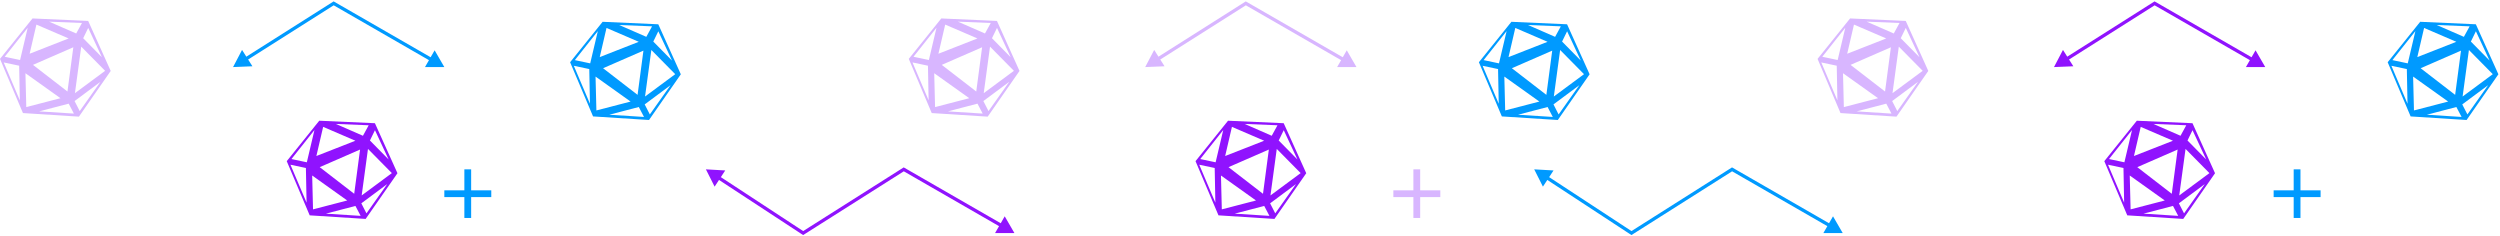 <svg width="1491" height="141" viewBox="0 0 1491 141" fill="none" xmlns="http://www.w3.org/2000/svg">
<path d="M561.387 11L594.586 12.482L608.028 42.308L589.065 69.567L555.685 67.433L542 35.116L561.387 11ZM585.727 28.193L561.666 38.691L582.236 54.576L585.727 28.193ZM582.941 22.932L563.712 14.663L559.673 32.048L582.941 22.932ZM578.067 58.572L557.169 43.669L557.675 63.864L578.067 58.572ZM604.69 42.242L590.449 27.811L586.69 55.562L604.69 42.242ZM582.967 61.818L565.342 66.419L586.069 67.744L582.967 61.818ZM601.907 48.79L586.479 60.268L589.545 66.251L601.907 48.79ZM594.609 16.649L591.613 22.793L602.766 34.116L594.609 16.649ZM590.876 13.709L571.29 12.915L587.446 19.973L590.876 13.709ZM558.527 16.55L544.808 33.851L553.98 35.791L558.527 16.55ZM553.427 39.185L544.211 37.236L553.827 59.862L553.427 39.185Z" fill="#D8B6FF"/>
<path d="M732.401 72L765.6 73.482L779.041 103.308L760.078 130.567L726.698 128.433L713.014 96.116L732.401 72ZM756.74 89.193L732.679 99.691L753.25 115.576L756.74 89.193ZM753.955 83.932L734.726 75.663L730.687 93.048L753.955 83.932ZM749.081 119.572L728.183 104.669L728.689 124.864L749.081 119.572ZM775.703 103.242L761.463 88.811L757.704 116.563L775.703 103.242ZM753.981 122.818L736.356 127.419L757.082 128.744L753.981 122.818ZM772.92 109.79L757.493 121.268L760.558 127.251L772.92 109.79ZM765.623 77.649L762.627 83.793L773.78 95.116L765.623 77.649ZM761.89 74.709L742.304 73.915L758.46 80.973L761.89 74.709ZM729.541 77.55L715.822 94.851L724.994 96.791L729.541 77.55ZM724.441 100.185L715.225 98.236L724.841 120.862L724.441 100.185Z" fill="#9013FE"/>
<path d="M901.401 13L934.6 14.482L948.041 44.308L929.078 71.567L895.698 69.433L882.014 37.116L901.401 13ZM925.74 30.193L901.679 40.691L922.25 56.576L925.74 30.193ZM922.955 24.932L903.726 16.663L899.687 34.048L922.955 24.932ZM918.081 60.572L897.183 45.669L897.689 65.864L918.081 60.572ZM944.703 44.242L930.463 29.811L926.704 57.562L944.703 44.242ZM922.981 63.818L905.356 68.419L926.082 69.744L922.981 63.818ZM941.92 50.79L926.493 62.268L929.558 68.251L941.92 50.79ZM934.623 18.649L931.627 24.793L942.78 36.116L934.623 18.649ZM930.89 15.709L911.304 14.915L927.46 21.973L930.89 15.709ZM898.541 18.55L884.822 35.851L893.994 37.791L898.541 18.55ZM893.441 41.185L884.225 39.236L893.841 61.862L893.441 41.185Z" fill="#009AFF"/>
<path d="M19.387 11L52.587 12.482L66.028 42.308L47.065 69.567L13.685 67.433L0 35.116L19.387 11ZM43.727 28.193L19.666 38.691L40.236 54.576L43.727 28.193ZM40.941 22.932L21.712 14.663L17.673 32.048L40.941 22.932ZM36.067 58.572L15.169 43.669L15.675 63.864L36.067 58.572ZM62.69 42.242L48.449 27.811L44.69 55.562L62.69 42.242ZM40.967 61.818L23.342 66.419L44.069 67.744L40.967 61.818ZM59.907 48.79L44.479 60.268L47.545 66.251L59.907 48.79ZM52.609 16.649L49.613 22.793L60.766 34.116L52.609 16.649ZM48.876 13.709L29.29 12.915L45.446 19.973L48.876 13.709ZM16.527 16.55L2.808 33.851L11.98 35.791L16.527 16.55ZM11.427 39.185L2.211 37.236L11.827 59.862L11.427 39.185Z" fill="#D8B6FF"/>
<path d="M190.401 72L223.6 73.482L237.041 103.308L218.078 130.567L184.698 128.433L171.014 96.116L190.401 72ZM214.74 89.193L190.679 99.691L211.25 115.576L214.74 89.193ZM211.955 83.932L192.726 75.663L188.687 93.048L211.955 83.932ZM207.081 119.572L186.183 104.669L186.689 124.864L207.081 119.572ZM233.703 103.242L219.463 88.811L215.704 116.563L233.703 103.242ZM211.981 122.818L194.356 127.419L215.082 128.744L211.981 122.818ZM230.92 109.79L215.493 121.268L218.558 127.251L230.92 109.79ZM223.623 77.649L220.627 83.793L231.78 95.116L223.623 77.649ZM219.89 74.709L200.304 73.915L216.46 80.973L219.89 74.709ZM187.541 77.55L173.822 94.851L182.994 96.791L187.541 77.55ZM182.441 100.185L173.225 98.236L182.841 120.862L182.441 100.185Z" fill="#9013FE"/>
<path d="M359.401 13L392.6 14.482L406.041 44.308L387.078 71.567L353.698 69.433L340.014 37.116L359.401 13ZM383.74 30.193L359.679 40.691L380.25 56.576L383.74 30.193ZM380.955 24.932L361.726 16.663L357.687 34.048L380.955 24.932ZM376.081 60.572L355.183 45.669L355.689 65.864L376.081 60.572ZM402.703 44.242L388.463 29.811L384.704 57.562L402.703 44.242ZM380.981 63.818L363.356 68.419L384.082 69.744L380.981 63.818ZM399.92 50.79L384.493 62.268L387.558 68.251L399.92 50.79ZM392.623 18.649L389.627 24.793L400.78 36.116L392.623 18.649ZM388.89 15.709L369.304 14.915L385.46 21.973L388.89 15.709ZM356.541 18.55L342.822 35.851L351.994 37.791L356.541 18.55ZM351.441 41.185L342.225 39.236L351.841 61.862L351.441 41.185Z" fill="#009AFF"/>
<path d="M1103.39 11L1136.59 12.482L1150.03 42.308L1131.06 69.567L1097.68 67.433L1084 35.116L1103.39 11ZM1127.73 28.193L1103.67 38.691L1124.24 54.576L1127.73 28.193ZM1124.94 22.932L1105.71 14.663L1101.67 32.048L1124.94 22.932ZM1120.07 58.572L1099.17 43.669L1099.67 63.864L1120.07 58.572ZM1146.69 42.242L1132.45 27.811L1128.69 55.562L1146.69 42.242ZM1124.97 61.818L1107.34 66.419L1128.07 67.744L1124.97 61.818ZM1143.91 48.79L1128.48 60.268L1131.54 66.251L1143.91 48.79ZM1136.61 16.649L1133.61 22.793L1144.77 34.116L1136.61 16.649ZM1132.88 13.709L1113.29 12.915L1129.45 19.973L1132.88 13.709ZM1100.53 16.55L1086.81 33.851L1095.98 35.791L1100.53 16.55ZM1095.43 39.185L1086.21 37.236L1095.83 59.862L1095.43 39.185Z" fill="#D8B6FF"/>
<path d="M1274.4 72L1307.6 73.482L1321.04 103.308L1302.08 130.567L1268.7 128.433L1255.01 96.116L1274.4 72ZM1298.74 89.193L1274.68 99.691L1295.25 115.576L1298.74 89.193ZM1295.95 83.932L1276.73 75.663L1272.69 93.048L1295.95 83.932ZM1291.08 119.572L1270.18 104.669L1270.69 124.864L1291.08 119.572ZM1317.7 103.242L1303.46 88.811L1299.7 116.563L1317.7 103.242ZM1295.98 122.818L1278.36 127.419L1299.08 128.744L1295.98 122.818ZM1314.92 109.79L1299.49 121.268L1302.56 127.251L1314.92 109.79ZM1307.62 77.649L1304.63 83.793L1315.78 95.116L1307.62 77.649ZM1303.89 74.709L1284.3 73.915L1300.46 80.973L1303.89 74.709ZM1271.54 77.55L1257.82 94.851L1266.99 96.791L1271.54 77.55ZM1266.44 100.185L1257.22 98.236L1266.84 120.862L1266.44 100.185Z" fill="#9013FE"/>
<path d="M1443.4 13L1476.6 14.482L1490.04 44.308L1471.08 71.567L1437.7 69.433L1424.01 37.116L1443.4 13ZM1467.74 30.193L1443.68 40.691L1464.25 56.576L1467.74 30.193ZM1464.95 24.932L1445.73 16.663L1441.69 34.048L1464.95 24.932ZM1460.08 60.572L1439.18 45.669L1439.69 65.864L1460.08 60.572ZM1486.7 44.242L1472.46 29.811L1468.7 57.562L1486.7 44.242ZM1464.98 63.818L1447.36 68.419L1468.08 69.744L1464.98 63.818ZM1483.92 50.79L1468.49 62.268L1471.56 68.251L1483.92 50.79ZM1476.62 18.649L1473.63 24.793L1484.78 36.116L1476.62 18.649ZM1472.89 15.709L1453.3 14.915L1469.46 21.973L1472.89 15.709ZM1440.54 18.55L1426.82 35.851L1435.99 37.791L1440.54 18.55ZM1435.44 41.185L1426.22 39.236L1435.84 61.862L1435.44 41.185Z" fill="#009AFF"/>
<path fill-rule="evenodd" clip-rule="evenodd" d="M538.975 99.832L596.833 133.144L599.215 129.007L605 139L593.453 139.014L595.835 134.877L539.025 102.168L478.991 140.19L428.817 107.317L426.201 111.31L421 101L432.529 101.651L429.913 105.644L479.009 137.811L538.975 99.832Z" fill="#9013FE"/>
<path fill-rule="evenodd" clip-rule="evenodd" d="M1032.98 99.832L1090.83 133.144L1093.21 129.007L1099 139L1087.45 139.014L1089.83 134.877L1033.02 102.168L972.991 140.19L922.817 107.317L920.201 111.31L915 101L926.529 101.651L923.913 105.644L973.009 137.811L1032.98 99.832Z" fill="#009AFF"/>
<path fill-rule="evenodd" clip-rule="evenodd" d="M198.975 0.832L256.833 34.144L259.215 30.007L265 40L253.453 40.014L255.835 35.877L199.025 3.168L147.983 35.494L150.537 39.527L139 40L144.359 29.772L146.913 33.805L198.975 0.832Z" fill="#009AFF"/>
<path fill-rule="evenodd" clip-rule="evenodd" d="M1284.98 0.832L1342.83 34.144L1345.21 30.007L1351 40L1339.45 40.014L1341.83 35.877L1285.02 3.168L1233.98 35.494L1236.54 39.527L1225 40L1230.36 29.772L1232.91 33.805L1284.98 0.832Z" fill="#9013FE"/>
<path fill-rule="evenodd" clip-rule="evenodd" d="M742.975 0.832L800.833 34.144L803.215 30.007L809 40L797.453 40.014L799.835 35.877L743.025 3.168L691.983 35.494L694.537 39.527L683 40L688.359 29.772L690.913 33.805L742.975 0.832Z" fill="#D8B6FF"/>
<path d="M846.996 113.512H859V117.546H846.996V130H842.946V117.546H831V113.512H842.946V101H846.996V113.512Z" fill="#D8B6FF"/>
<path d="M280.996 113.512H293V117.546H280.996V130H276.946V117.546H265V113.512H276.946V101H280.996V113.512Z" fill="#009AFF"/>
<path d="M1372 113.512H1384V117.546H1372V130H1367.95V117.546H1356V113.512H1367.95V101H1372V113.512Z" fill="#009AFF"/>
</svg>
